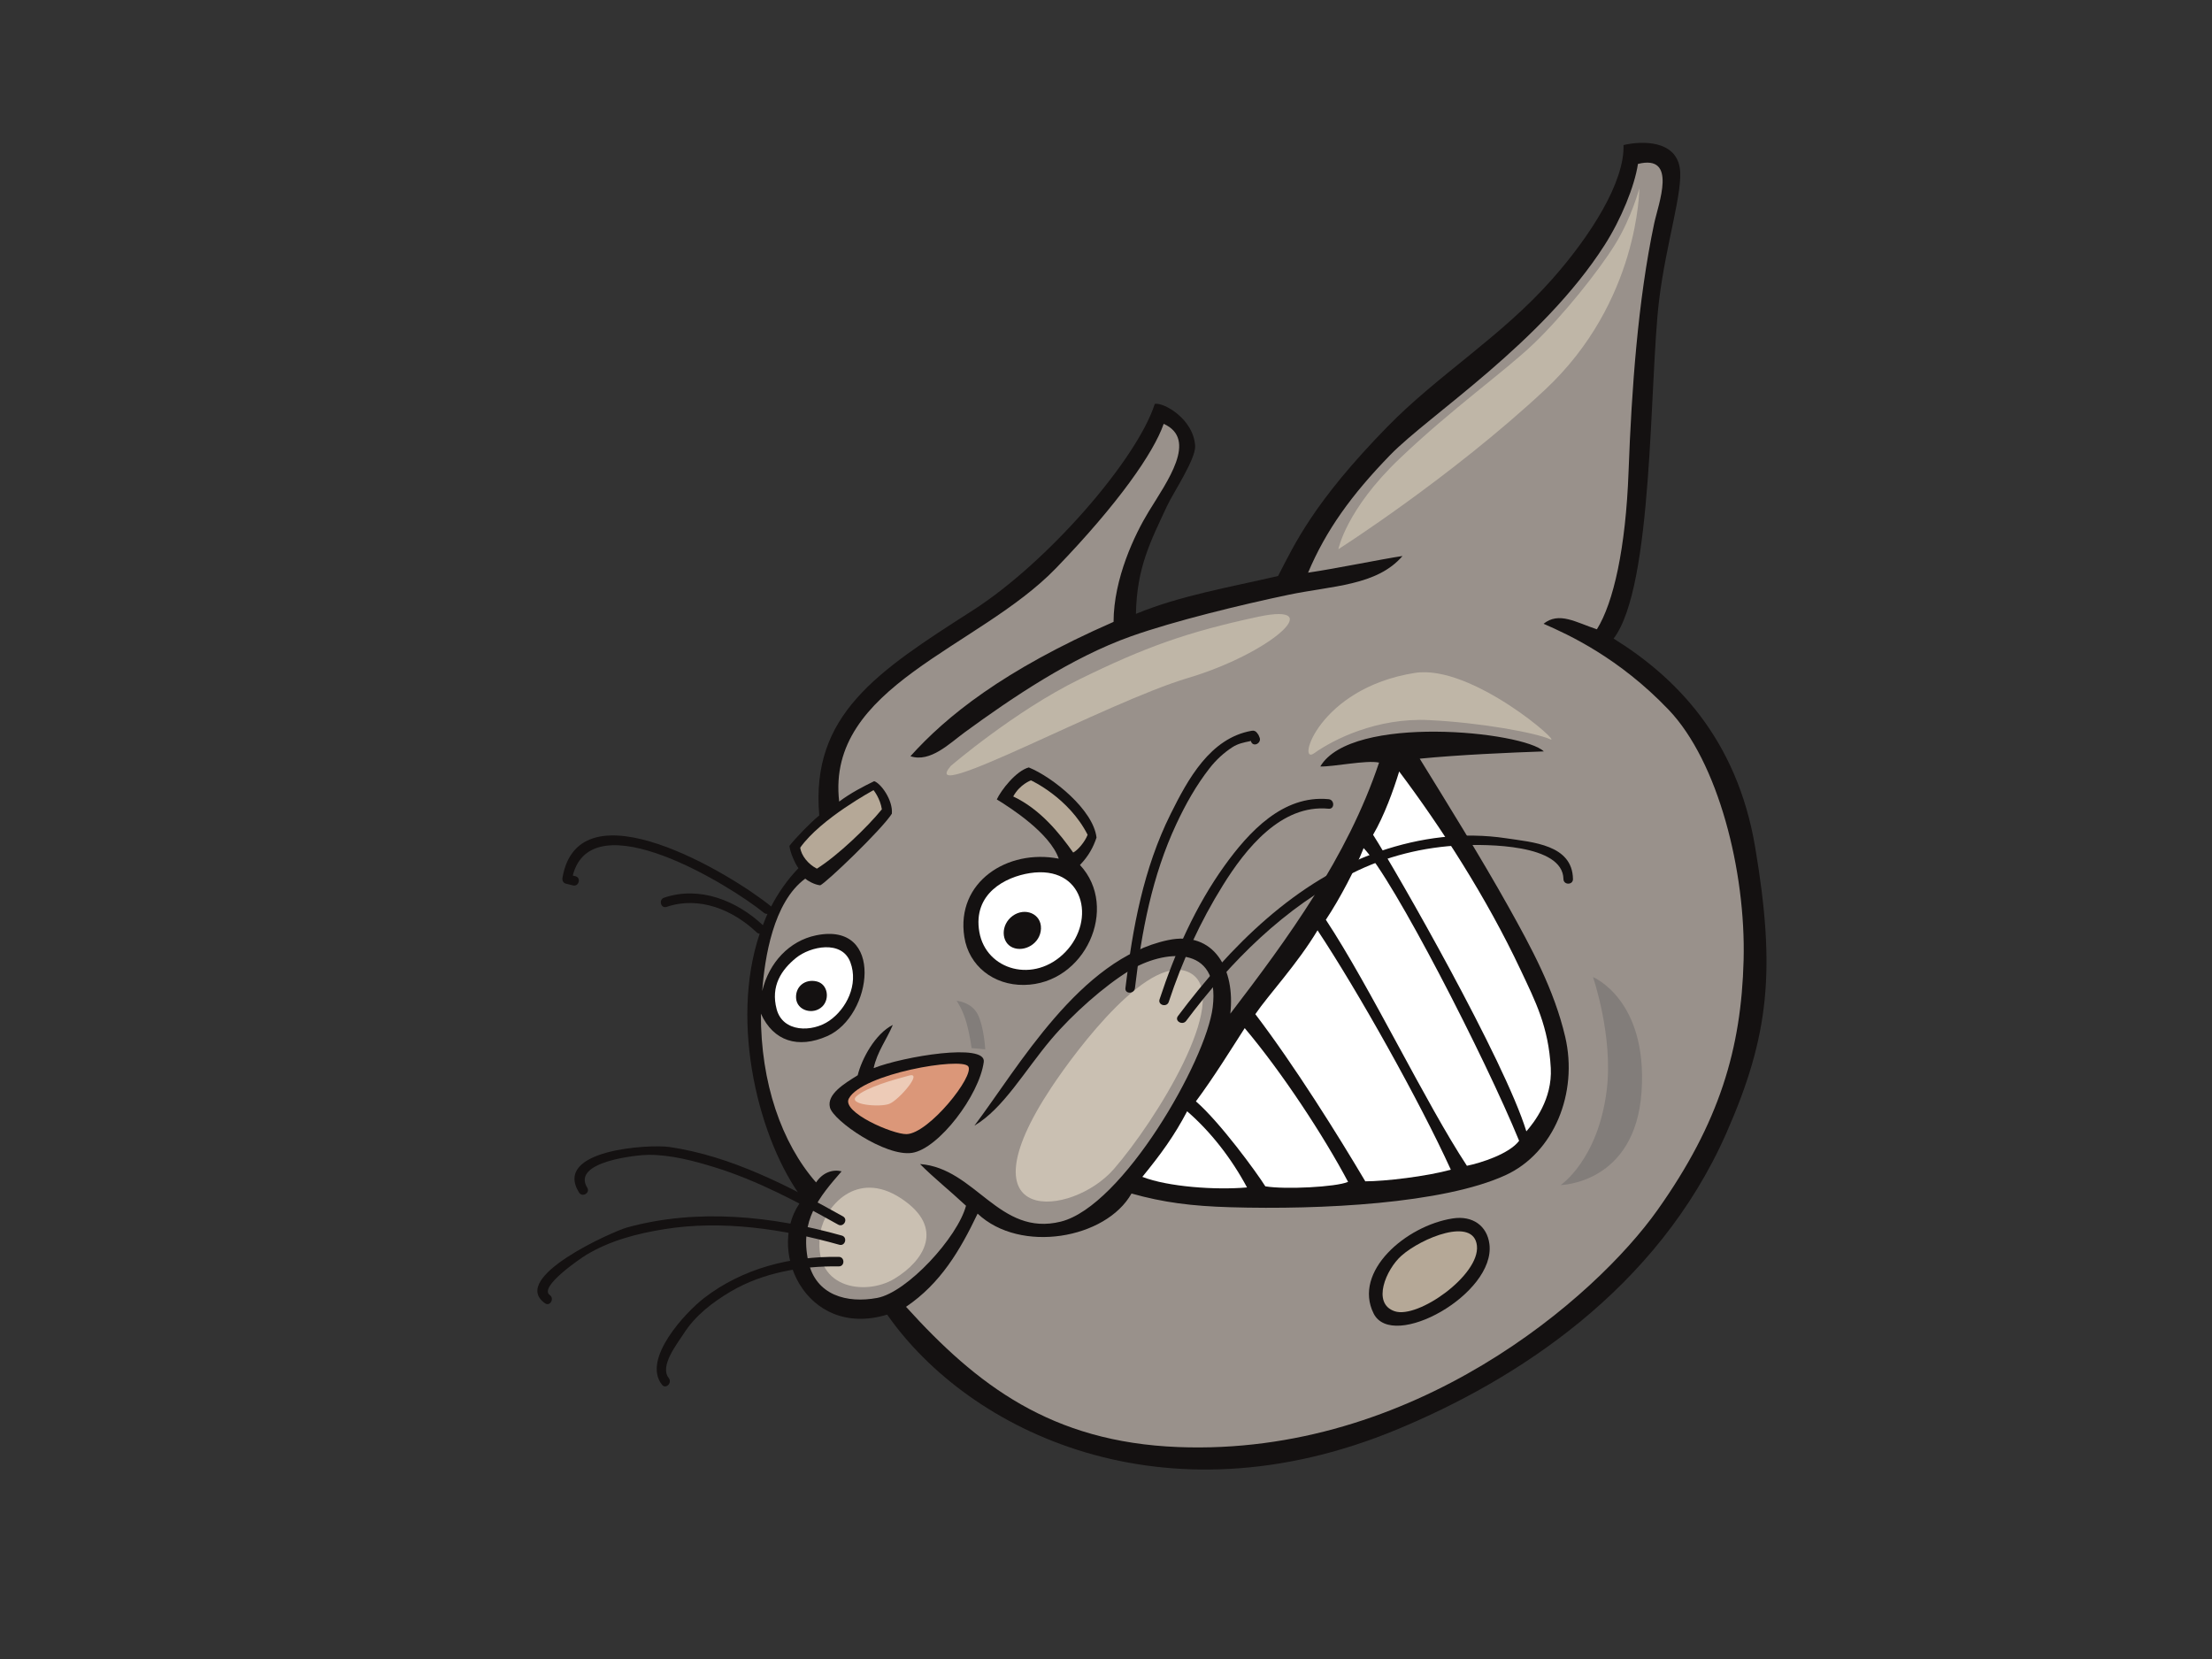 <?xml version="1.0" encoding="utf-8"?>
<!-- Generator: Adobe Illustrator 17.0.0, SVG Export Plug-In . SVG Version: 6.00 Build 0)  -->
<!DOCTYPE svg PUBLIC "-//W3C//DTD SVG 1.1//EN" "http://www.w3.org/Graphics/SVG/1.1/DTD/svg11.dtd">
<svg version="1.1" id="Layer_1" xmlns="http://www.w3.org/2000/svg" xmlns:xlink="http://www.w3.org/1999/xlink" x="0px" y="0px"
	 width="800px" height="600px" viewBox="0 0 800 600" enable-background="new 0 0 800 600" xml:space="preserve">
<rect x="0" y="0" width="800" height="600" fill="#333333" stroke="none"/>
<g>
	<path fill-rule="evenodd" clip-rule="evenodd" fill="#141111" d="M600.024,108.697c2.522-20.877,8.836-39.767,7.476-48.061
		c-1.618-9.823-13.418-9.796-20.332-8.174c0.402,13.259-11.651,32.537-25.941,48.661c-18.463,20.829-41.077,34.359-59.618,53.37
		c-26.587,27.256-33.342,42.176-39.371,53.825c-17.268,4.016-35.583,7.127-51.412,13.698c0.323-16.762,5.217-26.056,11.246-39.006
		c2.229-4.769,10.424-17.005,10.166-21.727c-0.523-9.603-11.193-15.794-14.582-15.23c-6.428,20.089-38.752,57.371-65.876,74.717
		c-34.549,22.095-58.652,37.76-55.48,74.134c-3.168,2.59-8.313,7.887-10.803,11.026c0.304,2.437,2.035,6.426,3.282,8.06
		c-4.016,4.165-7.278,8.851-9.908,13.894c-0.055-0.063-0.08-0.133-0.154-0.192c-13.978-11.394-69.281-44.931-75.295-10.235
		c-0.155,0.905,0.227,1.877,1.203,2.116c0.864,0.215,1.724,0.435,2.584,0.646c2.159,0.545,3.068-2.774,0.917-3.319
		c-0.329-0.082-0.65-0.165-0.979-0.243c6.943-27.189,56.881,3.483,69.133,13.467c0.41,0.333,0.856,0.439,1.286,0.4
		c-0.615,1.324-1.119,2.715-1.652,4.083c-9.492-8.906-22.904-14.294-35.73-9.948c-2.092,0.709-1.195,4.036,0.915,3.323
		c11.77-3.989,23.945,1.042,32.596,9.255c0.327,0.317,0.694,0.431,1.054,0.451c-10.985,32.612-0.135,75.086,15.573,95.982
		c-14.061,17.272,0.791,50.816,30.533,41.776c29.714,42.486,99.951,76.422,184.127,41.651
		c43.003-17.766,94.319-50.491,119.36-107.255c15.548-35.248,17.938-58.942,10.43-103.497
		c-6.679-39.645-29.215-61.767-51.192-75.395C598.051,212.021,596.48,138.091,600.024,108.697z"/>
	<path fill-rule="evenodd" clip-rule="evenodd" fill="#99918B" d="M599.432,437.658c22.403-31.574,30.331-58.28,31.166-90.414
		c0.835-32.138-9.183-71.783-27.126-90.563c-17.945-18.78-36.115-27.126-45.225-31.091c5.619-4.455,11.579-0.561,19.286,2.01
		c6.021-9.639,10.442-29.324,11.459-57.061c1.091-29.752,3.403-61.94,9.253-89.662c1.497-7.112,8.606-25.202-5.856-21.586
		c-1.207,8.029-6.071,19.979-12.049,29.324c-22.71,35.488-63.468,61.462-77.529,75.916c-14.059,14.462-23.298,27.318-29.726,42.584
		c10.848-1.607,26.111-4.82,34.15-6.026c-9.259,10.791-25.478,10.724-41.381,14.059c-17.003,3.57-41.246,9.459-56.756,14.968
		c-21.561,7.656-43.152,22.283-60.157,34.708c-5.446,3.977-12.489,11.089-19.671,8.675c12.887-14.305,33.352-31.037,73.464-48.587
		c0.059-15.79,7.684-31.663,12.722-39.915c6.616-10.822,17.864-26.084,5.411-31.71c-3.615,10.446-16.464,28.924-38.963,52.222
		c-27.974,28.968-83.223,42.623-78.404,84.403c4.167-3.142,8.871-5.54,12.656-7.382c2.361,0.729,6.828,6.79,6.399,11.751
		c-3.636,5.736-23.745,24.995-25.91,25.907c-2.065-0.207-4.594-1.657-5.417-2.41c-11.602,8.51-14.676,28.764-15.555,40.64
		c2.41-10.242,9.79-18.142,19.468-20.136c24.957-5.137,20.487,29.207,4.05,36.444c-10.605,4.67-19.482,1.822-24.001-8.119
		c-0.082,24.948,7.441,46.745,19.952,61.035c2.412-3.613,6.026-4.816,9.24-4.016c-8.035,9.239-15.264,17.671-12.051,32.537
		c2.682,12.397,14.063,15.265,24.907,13.255c10.846-2.006,29.081-21.876,32.132-33.337c-6.024-5.627-11.641-10.046-16.627-15.085
		c20.118,1.485,28.55,26.374,50.908,20.825c22.36-5.54,52.581-58.21,54.942-77.507c2.868-23.369-18.002-20.661-30.071-13.307
		c-9.055,5.517-20.612,15.724-28.346,24.873c-9.637,11.406-17.199,24.967-27.765,31.236c15.9-21.119,38.07-60.353,69.994-67.1
		c16.77-3.546,24.378,10.56,22.554,26.605c20.712-27.103,42.278-56.439,53.802-90.814c-4.573-1.011-16.829,1.598-21.251,1.399
		c11.251-19.082,73.513-12.656,80.828-5.446c-12.135,0.427-30.59,1.219-44.872,2.633c9.038,14.662,22.195,35.829,32.134,53.626
		c8.115,14.545,16.466,29.798,20.487,46.999c4.716,20.218-4.02,41.976-21.633,50.029c-22.485,10.281-66.581,12.534-99.495,11.571
		c-13.99-0.412-24.189-1.712-35.729-4.961c-9.229,16.39-40.196,21.868-55.663,7.276c-6.402,13.412-13.43,25.261-25.888,33.697
		c25.576,28.22,52.368,48.916,98.43,50.722C511.242,526.696,577.032,469.231,599.432,437.658z"/>
	<path fill-rule="evenodd" clip-rule="evenodd" fill="#FFFFFF" d="M496.592,301.91c8.591,13.459,47.554,81.563,55.434,107.255
		c2.809-3.217,9.437-11.649,8.834-22.898c-0.805-14.98-5.581-24.144-10.846-35.347c-12.47-26.511-28.903-51.815-43.982-71.904
		C504.005,285.676,500.608,295.084,496.592,301.91z"/>
	<path fill-rule="evenodd" clip-rule="evenodd" fill="#B5A897" d="M315.927,285.771c0,0-19.05,10.242-26.513,20.786
		c0.378,2.935,2.937,6.026,6.026,7.609c7.582-4.761,18.23-14.987,23.5-21.468C318.338,288.705,315.927,285.771,315.927,285.771z"/>
	<path fill-rule="evenodd" clip-rule="evenodd" fill="#FFFFFF" d="M549.41,412.577c-12.25-29.924-45.646-94.987-56.237-105.844
		c-2.79,7.131-8.436,18.079-13.659,25.911c16.145,24.45,36.111,66.36,51.018,88.972C535.551,420.613,545.897,417.302,549.41,412.577
		z"/>
	<path fill-rule="evenodd" clip-rule="evenodd" fill="#FFFFFF" d="M454.006,366.784c14.286,18.788,29.977,43.912,39.77,60.458
		c7.031,0,22.201-1.759,30.931-4.216c-11.246-24.709-33.542-64.475-48.203-86.566C469.137,348.749,458.63,359.959,454.006,366.784z"
		/>
	<path fill-rule="evenodd" clip-rule="evenodd" fill="#FFFFFF" d="M287.872,346.461c-5.221,4.251-9.233,10.113-6.984,18.537
		c2.245,8.432,12.842,8.428,19.023,4.177c6.177-4.255,10.675-13.083,7.625-21.19C304.483,339.882,293.089,342.205,287.872,346.461z"
		/>
	<path fill-rule="evenodd" clip-rule="evenodd" fill="#FFFFFF" d="M450.168,371.835c-4.806,7.464-11.222,17.852-17.65,26.484
		c8.699,7.542,21.974,25.731,25.106,30.731c7.03,1.203,25.555,0.278,29.928-1.606C478.713,410.771,463.669,387.833,450.168,371.835z
		"/>
	<path fill-rule="evenodd" clip-rule="evenodd" fill="#FFFFFF" d="M429.341,401.912c-4.653,8.863-9.474,15.489-16.198,23.717
		c9.282,3.617,26.607,4.827,37.858,3.82C445.421,419.027,437.92,409.333,429.341,401.912z"/>
	<path fill-rule="evenodd" clip-rule="evenodd" fill="#141111" d="M287.909,360.962c-0.251-4.259,3.34-6.99,7.435-6.022
		c4.091,0.96,4.826,6.387,2.039,9.094C294.137,367.188,288.178,365.554,287.909,360.962z"/>
	<path fill-rule="evenodd" clip-rule="evenodd" fill="#141111" d="M322.905,370.675c-2.257,5.352-5.674,9.706-6.939,15.622
		c10.906-4.247,40.758-9.212,39.829-2.237c-1.605,12.049-16.337,31.44-25.943,32.89c-9.607,1.454-28.488-11.602-29.693-16.418
		c-1.203-4.823,5.221-8.64,10.044-11.653C311.611,383.053,316.487,373.877,322.905,370.675z"/>
	<path fill-rule="evenodd" clip-rule="evenodd" fill="#DB9779" d="M306.989,397.316c-2.657,4.972,15.967,12.981,20.892,12.856
		c8.031-0.2,24.705-21.092,22.293-24.505C347.765,382.254,311.808,388.276,306.989,397.316z"/>
	<path fill-rule="evenodd" clip-rule="evenodd" fill="#141111" d="M496.791,475.046c-7.576-15.168,11.647-31.734,28.562-34.379
		c7.282-1.137,12.474,2.695,13.312,9.255C540.972,467.989,503.619,488.701,496.791,475.046z"/>
	<path fill-rule="evenodd" clip-rule="evenodd" fill="#B5A897" d="M506.836,454.158c-5.521,4.901-10.848,17.271-2.412,20.081
		c8.434,2.817,30.868-13.118,29.726-23.701C533.014,439.958,514.067,447.728,506.836,454.158z"/>
	<path fill-rule="evenodd" clip-rule="evenodd" fill="#141111" d="M396.57,302.917c-1.138,3.413-2.813,6.626-5.989,9.917
		c14.319,15.324,1.971,43.109-20.246,43.379c-10.999,0.137-19.934-6.873-21.57-17.342c-3.106-19.932,15.665-31.938,34.149-28.321
		c-3.219-9.24-17.278-18.279-22.405-21.429c1.571-3.385,6.935-10.305,11.567-11.57C380.623,281.018,395.409,292.827,396.57,302.917z
		"/>
	<path fill-rule="evenodd" clip-rule="evenodd" fill="#B5A897" d="M372.865,282.232c0,0-4.012,1.399-6.42,5.823
		c9.833,4.616,16.868,13.455,21.688,20.285c1.605-0.803,4.22-3.813,5.221-6.43C386.528,288.454,372.865,282.232,372.865,282.232z"/>
	<path fill-rule="evenodd" clip-rule="evenodd" fill="#FFFFFF" d="M354.19,337.061c2.408,13.859,19.885,18.882,31.133,7.233
		c11.247-11.649,6.628-31.534-12.854-28.521C363.598,317.144,351.781,323.198,354.19,337.061z"/>
	<path fill-rule="evenodd" clip-rule="evenodd" fill="#141111" d="M366.241,342.687c-4.22-1.81-4.42-8.24,0-11.449
		c4.42-3.217,10.44-0.807,10.241,4.616C376.284,341.277,370.455,344.489,366.241,342.687z"/>
	<path fill-rule="evenodd" clip-rule="evenodd" fill="#CAC0B2" d="M380.268,393.26c9.134-13.757,36.434-50.271,50.73-41.047
		c14.294,9.223-12.917,53.041-28.133,70.564C387.644,440.303,346.599,443.994,380.268,393.26z"/>
	<path fill-rule="evenodd" clip-rule="evenodd" fill="#CAC0B2" d="M296.786,445.377c1.567-8.816,12.92-22.6,29.063-11.994
		c16.139,10.611,8.301,22.604-2.309,29.058C312.927,468.898,293.097,466.128,296.786,445.377z"/>
	<path fill-rule="evenodd" clip-rule="evenodd" fill="#BFB6A7" d="M484.039,198.632c0,0,2.764-14.301,22.136-32.749
		c19.37-18.447,37.813-31.358,48.424-41.506c10.613-10.148,23.527-26.292,29.516-35.973c5.997-9.69,8.761-20.293,8.761-20.293
		s0,41.04-34.128,72.868C524.623,172.803,484.039,198.632,484.039,198.632z"/>
	<path fill-rule="evenodd" clip-rule="evenodd" fill="#BFB6A7" d="M343.835,277.037c0,0,23.067-19.83,46.584-31.362
		c23.516-11.531,38.734-17.068,64.563-22.6s4.147,13.381-25.365,22.138C400.099,253.974,331.382,291.793,343.835,277.037z"/>
	<path fill-rule="evenodd" clip-rule="evenodd" fill="#BFB6A7" d="M475.276,272.421c6.902-4.929,22.597-12.91,41.512-11.99
		c18.908,0.92,38.73,4.612,43.81,6.92c5.07,2.304-28.31-27.232-48.89-23.984C476.661,248.904,468.817,277.041,475.276,272.421z"/>
	<path fill-rule="evenodd" clip-rule="evenodd" fill="#827D7A" d="M576.13,353.372c0,0,7.397,21.468,4.952,40.989
		c-3.156,25.226-16.662,34.234-16.662,34.234s27.018-0.451,29.273-33.784C595.945,361.483,576.13,353.372,576.13,353.372z"/>
	<path fill-rule="evenodd" clip-rule="evenodd" fill="#827D7A" d="M345.97,361.934c0,0,2.251,3.154,3.607,8.107
		c1.348,4.957,1.799,9.008,1.799,9.008l4.954,0.451c0,0-0.445-8.107-2.703-12.613C351.375,362.384,345.97,361.934,345.97,361.934z"
		/>
	<path fill-rule="evenodd" clip-rule="evenodd" fill="#EDCBB7" d="M309.753,396.485c3.738-3.37,13.963-6.14,19.08-7.503
		c5.109-1.36-3.758,8.863-7.161,10.223C318.27,400.572,306.346,399.549,309.753,396.485z"/>
	<path fill-rule="evenodd" clip-rule="evenodd" fill="#141111" d="M304.873,439.923c-19.597-10.924-40.233-21.77-62.692-25.084
		c-7.433-1.101-42.317,0.983-32.766,16.452c1.16,1.881,4.143,0.157,2.974-1.74c-5.868-9.506,18.328-11.9,22.216-11.892
		c8.097,0.008,16.149,2.12,23.833,4.494c15.702,4.843,30.404,12.778,44.699,20.747C305.077,443.982,306.817,441.004,304.873,439.923
		z"/>
	<path fill-rule="evenodd" clip-rule="evenodd" fill="#141111" d="M304.464,446.862c-25.101-7.064-52.283-9.937-77.713-2.919
		c-5.033,1.391-42.766,18.106-29.647,27.404c1.814,1.289,3.53-1.7,1.736-2.974c-4.101-2.907,11.006-13.2,13.11-14.478
		c8.558-5.192,18.492-7.774,28.286-9.349c20.959-3.377,43.071-0.063,63.315,5.634C305.69,450.788,306.601,447.461,304.464,446.862z"
		/>
	<path fill-rule="evenodd" clip-rule="evenodd" fill="#141111" d="M303.361,454.561c-17.401-0.258-34.769,4.138-48.698,14.87
		c-6.712,5.18-22.628,22.126-15.238,31.389c1.385,1.74,3.804-0.721,2.433-2.437c-3.446-4.326,3.176-12.538,5.452-16.112
		c4.152-6.512,10.503-11.378,17.068-15.238c11.624-6.825,25.677-9.223,38.983-9.028
		C305.585,458.037,305.581,454.593,303.361,454.561z"/>
	<path fill-rule="evenodd" clip-rule="evenodd" fill="#141111" d="M455.499,266.614c-0.176-0.576-0.46-1.085-0.848-1.528
		c-0.519-0.674-1.097-0.944-1.946-0.795c-15.05,2.633-23.08,17.542-29.32,30.069c-9.837,19.775-13.78,41.22-16.357,62.998
		c-0.261,2.206,3.183,2.178,3.442,0c2.433-20.551,6.181-40.546,14.989-59.381c3.321-7.108,7.2-14.016,12.049-20.199
		c2.314-2.951,5.066-5.505,8.207-7.543c1.98-1.289,4.065-1.704,6.314-2.167c0.16-0.031,0.241-0.079,0.351-0.126
		c0.041,0.133,0.063,0.239,0.141,0.412C453.475,270.36,456.439,268.608,455.499,266.614z"/>
	<path fill-rule="evenodd" clip-rule="evenodd" fill="#141111" d="M480.521,289.038c-16.533-1.607-28.882,11.853-37.69,24.113
		c-10.383,14.451-17.916,31.417-23.455,48.273c-0.697,2.116,2.627,3.017,3.321,0.917c4.851-14.752,11.384-29.003,19.595-42.184
		c8.152-13.099,20.988-29.348,38.229-27.671C482.733,292.698,482.713,289.25,480.521,289.038z"/>
	<path fill-rule="evenodd" clip-rule="evenodd" fill="#141111" d="M544.7,303.167c-15.432-2.339-31.105-0.278-45.791,4.765
		c-30.227,10.395-54.148,34.539-72.893,59.546c-1.336,1.783,1.657,3.495,2.974,1.736c16.184-21.582,35.58-41.048,59.877-53.308
		c12.364-6.242,25.951-9.596,39.757-10.199c8.714-0.384,36.614-0.505,36.818,12.209c0.029,2.218,3.477,2.226,3.442,0
		C568.688,305.468,554.268,304.617,544.7,303.167z"/>
</g>
</svg>
